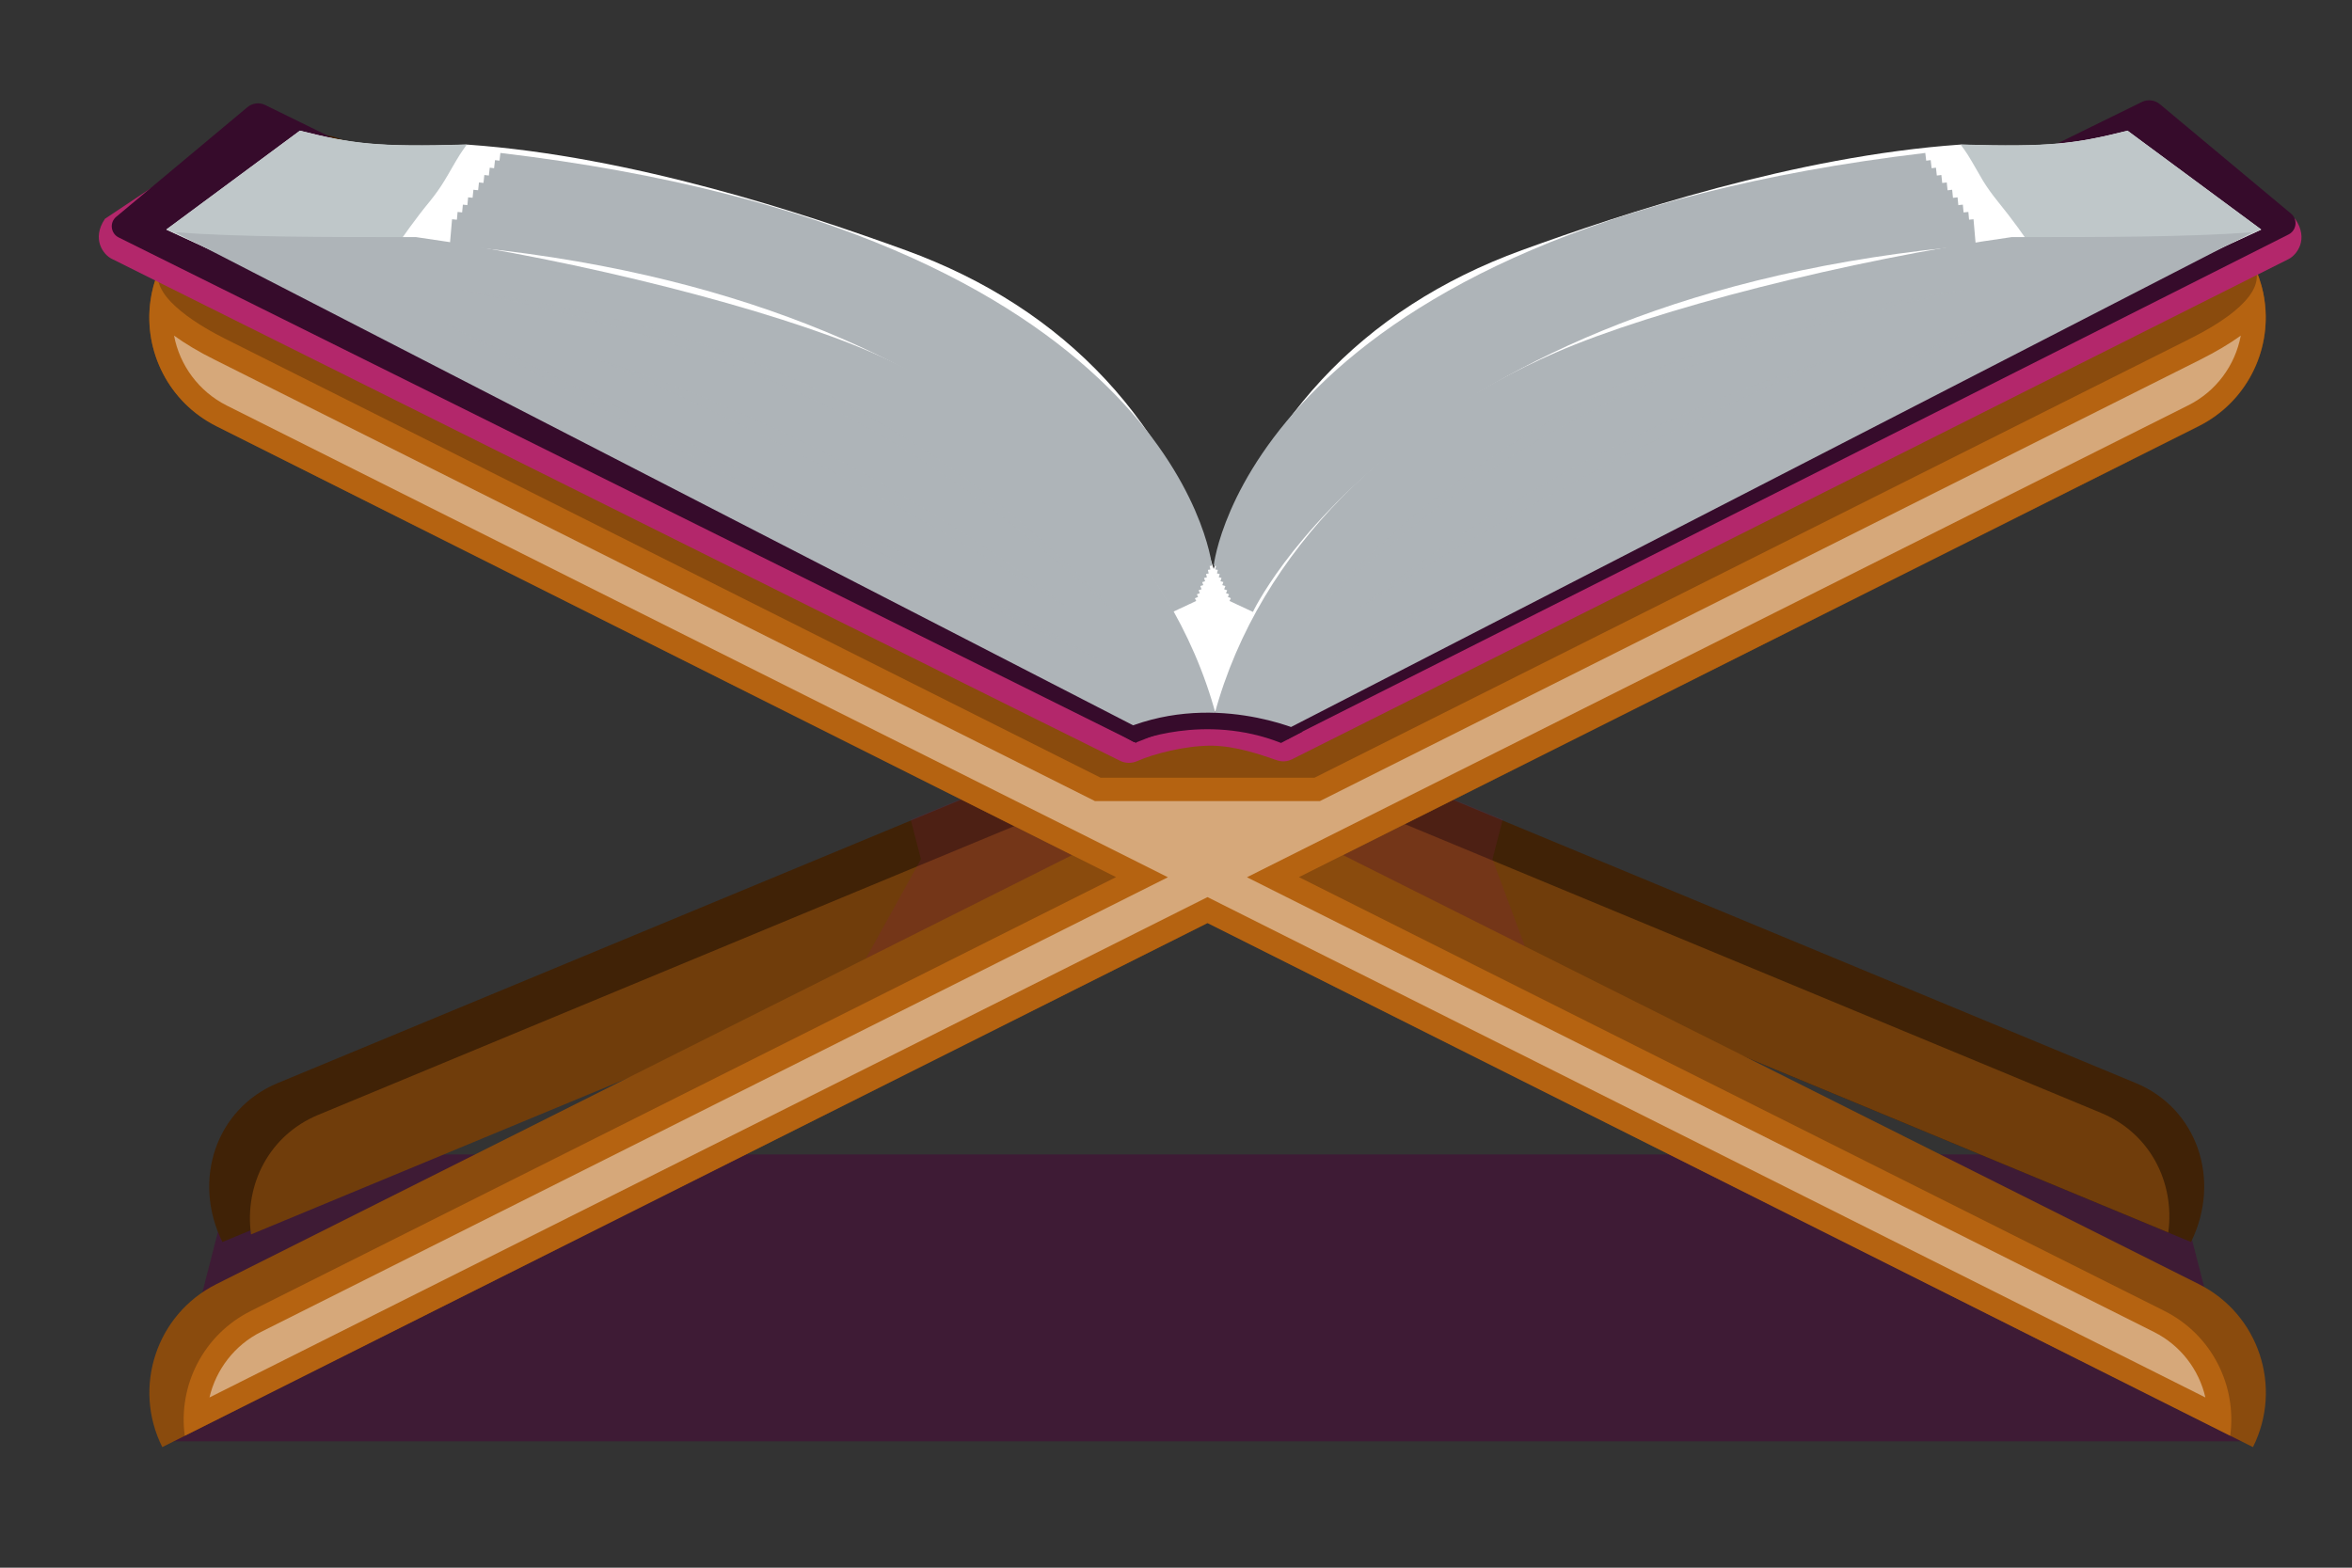<svg width="18" height="12" viewBox="0 0 18 12" fill="none" xmlns="http://www.w3.org/2000/svg">
<rect x="0" y="0" width="18" height="12" fill="#333333" stroke="none"/>
<path opacity="0.63" d="M17.172 11.033H1.256L1.82 8.837H16.608L17.172 11.033Z" fill="#440E37"/>
<path d="M8.911 6.058C8.743 5.936 8.576 5.812 8.412 5.683L2.124 8.291C1.656 8.485 1.467 9.03 1.702 9.507L9.313 6.349C9.179 6.252 9.045 6.156 8.911 6.058Z" fill="#402206"/>
<path d="M8.955 6.073C8.883 6.022 8.812 5.97 8.742 5.917L2.435 8.534C2.064 8.688 1.869 9.062 1.921 9.449L9.355 6.365C9.222 6.268 9.088 6.171 8.955 6.073Z" fill="#703D0B"/>
<path opacity="0.2" d="M6.406 7.735L9.312 6.349C9.179 6.252 9.044 6.155 8.911 6.058C8.742 5.936 8.575 5.812 8.411 5.683L6.97 6.274L7.048 6.577L6.406 7.735Z" fill="#821C4E"/>
<path d="M9.559 6.058C9.727 5.936 9.895 5.812 10.059 5.683L16.347 8.291C16.814 8.485 17.003 9.03 16.768 9.507L9.158 6.349C9.291 6.252 9.425 6.156 9.559 6.058Z" fill="#402206"/>
<path d="M9.56 6.058C9.631 6.007 9.702 5.955 9.772 5.902L16.08 8.519C16.451 8.673 16.646 9.047 16.594 9.434L9.159 6.349C9.292 6.252 9.426 6.156 9.56 6.058Z" fill="#703D0B"/>
<path opacity="0.2" d="M11.758 7.479L9.158 6.349C9.291 6.252 9.425 6.155 9.559 6.058C9.727 5.936 9.895 5.812 10.059 5.683L11.5 6.274L11.422 6.577L11.758 7.479Z" fill="#821C4E"/>
<path d="M16.827 9.829L10.279 6.546L16.827 3.263C17.287 3.032 17.472 2.473 17.241 2.014L9.915 5.688C9.441 5.688 9.042 5.688 8.568 5.688L1.242 2.014C1.011 2.473 1.197 3.032 1.657 3.263L8.204 6.546L1.657 9.829C1.197 10.059 1.012 10.618 1.242 11.077L9.242 7.066L17.242 11.077C17.472 10.618 17.287 10.059 16.827 9.829Z" fill="#8A4B0D"/>
<path d="M17.267 2.069C17.262 2.05 17.254 2.032 17.242 2.013C17.251 2.032 17.259 2.05 17.267 2.069Z" fill="#821C4E"/>
<path d="M17.267 2.069C17.262 2.05 17.254 2.032 17.242 2.013C17.251 2.032 17.259 2.05 17.267 2.069Z" fill="#942059"/>
<path d="M16.563 10.034L9.941 6.714L16.826 3.261C17.191 3.078 17.383 2.688 17.331 2.306C17.321 2.225 17.298 2.145 17.265 2.066C17.329 2.29 16.931 2.507 16.76 2.593L10.06 5.953H8.423L1.723 2.593C1.555 2.509 1.165 2.289 1.212 2.079C1.181 2.153 1.161 2.23 1.151 2.307C1.099 2.689 1.291 3.079 1.656 3.262L8.541 6.714L1.919 10.035C1.554 10.218 1.362 10.608 1.414 10.99L9.241 7.065L17.068 10.99C17.12 10.607 16.928 10.217 16.563 10.034Z" fill="#B56311"/>
<path opacity="0.44" d="M9.241 6.867L1.603 10.697C1.653 10.484 1.794 10.297 1.998 10.195L8.938 6.715L1.735 3.104C1.521 2.996 1.375 2.796 1.332 2.569C1.418 2.631 1.521 2.693 1.642 2.753L8.38 6.132H10.101L16.839 2.753C16.96 2.692 17.063 2.631 17.149 2.569C17.106 2.796 16.961 2.996 16.746 3.103L9.543 6.715L16.483 10.195C16.687 10.297 16.829 10.483 16.878 10.697L9.241 6.867Z" fill="white"/>
<path d="M1.211 2.079C1.22 2.057 1.23 2.035 1.241 2.013C1.226 2.035 1.216 2.057 1.211 2.079Z" fill="#821C4E"/>
<path d="M1.211 2.079C1.22 2.057 1.23 2.035 1.241 2.013C1.226 2.035 1.216 2.057 1.211 2.079Z" fill="#942059"/>
<path d="M17.246 2.019L16.416 1.153C16.273 1.011 16.054 0.98 15.877 1.075L9.762 4.368L9.185 4.403L8.764 4.377L2.65 1.085C2.472 0.989 2.254 1.02 2.11 1.162L1.243 2.018L8.567 5.703H9.371V5.694H9.96L17.246 2.019Z" fill="#402206"/>
<path d="M17.566 1.677L16.529 0.985C16.491 0.953 16.437 0.947 16.393 0.968L9.748 4.231L9.76 4.582C9.633 4.542 9.433 4.495 9.183 4.496C8.934 4.496 8.735 4.543 8.609 4.582L8.622 4.229L1.977 0.967C1.932 0.945 1.879 0.951 1.841 0.983L0.803 1.675C0.698 1.831 0.793 1.951 0.855 1.981C0.855 1.981 7.636 5.362 8.573 5.824C8.614 5.844 8.661 5.844 8.703 5.826C8.827 5.77 9.07 5.708 9.264 5.708C9.455 5.707 9.657 5.78 9.771 5.819C9.81 5.833 9.852 5.83 9.888 5.812C11.019 5.246 17.515 1.983 17.515 1.983C17.576 1.952 17.672 1.833 17.566 1.677Z" fill="#B3276B"/>
<path d="M9.179 4.351C8.896 4.352 8.678 4.412 8.558 4.453L8.69 5.685C9.266 5.447 9.499 5.543 9.862 5.656L9.804 4.453C9.683 4.412 9.464 4.351 9.179 4.351Z" fill="#360B2B"/>
<path d="M16.393 0.78L9.748 4.043L9.852 5.658L17.514 1.795C17.576 1.764 17.587 1.68 17.533 1.635L16.529 0.797C16.49 0.765 16.437 0.759 16.393 0.78Z" fill="#360B2B"/>
<path d="M2.03 0.804L8.675 4.066L8.695 5.687L0.909 1.818C0.847 1.788 0.836 1.703 0.89 1.659L1.894 0.82C1.933 0.788 1.986 0.782 2.03 0.804Z" fill="#360B2B"/>
<path d="M9.244 4.503C9.596 3.246 10.417 2.363 11.647 1.915C12.416 1.636 13.739 1.196 14.999 1.107C15.69 1.129 15.887 1.1 16.282 1.001L17.305 1.758L9.282 5.454C9.254 5.143 9.235 4.908 9.244 4.503Z" fill="white"/>
<path d="M15.059 1.184C15.1 1.249 15.136 1.317 15.175 1.382C15.21 1.439 15.248 1.491 15.29 1.543C15.342 1.607 15.393 1.673 15.442 1.74C15.54 1.876 15.633 2.015 15.729 2.152C15.777 2.22 15.825 2.287 15.876 2.354C15.887 2.369 15.899 2.384 15.911 2.399L17.305 1.756L16.282 1C15.889 1.099 15.691 1.127 15.004 1.106C15.024 1.132 15.042 1.158 15.059 1.184Z" fill="#BFC7C9"/>
<path d="M9.295 5.467C9.641 4.188 10.69 3.23 11.903 2.7C12.661 2.369 14.153 1.989 15.395 1.815C16.1 1.815 16.74 1.815 17.238 1.778L9.855 5.578C9.774 5.539 9.354 5.462 9.295 5.467Z" fill="#AEB4B8"/>
<path d="M9.526 5.323C9.693 4.761 10.059 4.279 10.468 3.869C11.311 3.052 12.416 2.559 13.542 2.273C14.107 2.129 14.683 2.039 15.262 1.987C15.003 2.024 14.655 2.082 14.403 2.131C12.997 2.414 11.576 2.923 10.515 3.918C10.098 4.312 9.728 4.779 9.526 5.323Z" fill="#AEB4B8"/>
<path d="M9.867 5.445C12.008 4.286 14.23 3.161 16.421 2.099C14.277 3.25 12.062 4.39 9.867 5.445Z" fill="#AEB4B8"/>
<g opacity="0.69">
<path d="M10.177 5.042C11.809 4.14 13.487 3.278 15.17 2.476C13.538 3.378 11.861 4.24 10.177 5.042Z" fill="#AEB4B8"/>
</g>
<g opacity="0.69">
<path d="M9.978 4.755C11.232 3.404 12.524 2.7 14.33 2.341C14.566 2.295 14.803 2.253 15.041 2.218C14.807 2.27 14.571 2.32 14.338 2.379C12.498 2.821 11.349 3.464 9.978 4.755Z" fill="#AEB4B8"/>
</g>
<g opacity="0.69">
<path d="M10.401 4.656C11.476 3.812 12.709 3.161 14.011 2.747C12.754 3.284 11.551 3.921 10.401 4.656Z" fill="#AEB4B8"/>
</g>
<path d="M9.333 4.503C8.982 3.246 8.161 2.363 6.93 1.915C6.162 1.636 4.838 1.196 3.579 1.107C2.888 1.129 2.69 1.1 2.295 1.001L1.273 1.758L9.296 5.454C9.324 5.143 9.343 4.908 9.333 4.503Z" fill="white"/>
<path d="M3.519 1.184C3.478 1.249 3.442 1.317 3.402 1.382C3.368 1.439 3.33 1.491 3.288 1.543C3.235 1.607 3.185 1.673 3.136 1.74C3.037 1.876 2.945 2.015 2.849 2.152C2.801 2.22 2.752 2.287 2.702 2.354C2.69 2.369 2.678 2.384 2.666 2.399L1.273 1.756L2.295 1C2.689 1.099 2.887 1.127 3.573 1.106C3.554 1.132 3.536 1.158 3.519 1.184Z" fill="#BFC7C9"/>
<path d="M9.305 5.47C8.959 4.19 7.889 3.23 6.676 2.7C5.918 2.369 4.425 1.989 3.184 1.815C2.479 1.815 1.839 1.815 1.341 1.778L8.68 5.556C8.761 5.516 9.246 5.464 9.305 5.47Z" fill="#AEB4B8"/>
<path d="M9.051 5.323C8.849 4.779 8.479 4.313 8.062 3.918C7 2.923 5.58 2.413 4.173 2.131C3.922 2.081 3.571 2.025 3.315 1.987C3.893 2.039 4.47 2.129 5.034 2.273C6.161 2.559 7.265 3.052 8.108 3.869C8.518 4.279 8.884 4.762 9.051 5.323Z" fill="#AEB4B8"/>
<path d="M8.71 5.445C6.516 4.39 4.301 3.251 2.157 2.099C4.347 3.161 6.569 4.286 8.71 5.445Z" fill="#AEB4B8"/>
<g opacity="0.69">
<path d="M8.403 5.044C6.719 4.242 5.042 3.38 3.41 2.478C5.093 3.28 6.771 4.142 8.403 5.044Z" fill="#AEB4B8"/>
</g>
<g opacity="0.69">
<path d="M8.6 4.755C7.227 3.464 6.078 2.821 4.239 2.379C4.006 2.32 3.771 2.271 3.536 2.218C3.774 2.253 4.011 2.295 4.248 2.341C6.054 2.701 7.346 3.405 8.6 4.755Z" fill="#AEB4B8"/>
</g>
<g opacity="0.69">
<path d="M8.175 4.656C7.024 3.921 5.821 3.284 4.564 2.747C5.867 3.161 7.099 3.812 8.175 4.656Z" fill="#AEB4B8"/>
</g>
<path d="M9.387 4.341C9.387 4.341 9.659 1.872 14.746 1.269" stroke="#AEB4B8" stroke-width="0.198" stroke-miterlimit="10"/>
<path d="M9.399 4.374C9.399 4.374 9.77 1.904 14.787 1.324" stroke="#AEB4B8" stroke-width="0.198" stroke-miterlimit="10"/>
<path d="M9.411 4.408C9.411 4.408 9.88 1.937 14.827 1.382" stroke="#AEB4B8" stroke-width="0.198" stroke-miterlimit="10"/>
<path d="M9.424 4.441C9.424 4.441 9.991 1.968 14.868 1.438" stroke="#AEB4B8" stroke-width="0.198" stroke-miterlimit="10"/>
<path d="M9.436 4.475C9.436 4.475 10.102 2.002 14.909 1.495" stroke="#AEB4B8" stroke-width="0.198" stroke-miterlimit="10"/>
<path d="M9.449 4.508C9.449 4.508 10.213 2.034 14.95 1.551" stroke="#AEB4B8" stroke-width="0.198" stroke-miterlimit="10"/>
<path d="M9.462 4.543C9.462 4.543 10.324 2.067 14.991 1.609" stroke="#AEB4B8" stroke-width="0.198" stroke-miterlimit="10"/>
<path d="M9.475 4.576C9.475 4.576 10.435 2.1 15.031 1.665" stroke="#AEB4B8" stroke-width="0.198" stroke-miterlimit="10"/>
<path d="M9.488 4.608C9.488 4.608 10.546 2.131 15.073 1.721" stroke="#AEB4B8" stroke-width="0.198" stroke-miterlimit="10"/>
<path d="M9.499 4.642C9.499 4.642 10.655 2.164 15.112 1.777" stroke="#AEB4B8" stroke-width="0.198" stroke-miterlimit="10"/>
<path d="M9.177 4.341C9.177 4.341 8.905 1.872 3.818 1.269" stroke="#AEB4B8" stroke-width="0.198" stroke-miterlimit="10"/>
<path d="M9.165 4.374C9.165 4.374 8.794 1.904 3.777 1.324" stroke="#AEB4B8" stroke-width="0.198" stroke-miterlimit="10"/>
<path d="M9.153 4.408C9.153 4.408 8.684 1.937 3.737 1.382" stroke="#AEB4B8" stroke-width="0.198" stroke-miterlimit="10"/>
<path d="M9.14 4.441C9.14 4.441 8.573 1.968 3.696 1.438" stroke="#AEB4B8" stroke-width="0.198" stroke-miterlimit="10"/>
<path d="M9.127 4.475C9.127 4.475 8.461 2.002 3.655 1.495" stroke="#AEB4B8" stroke-width="0.198" stroke-miterlimit="10"/>
<path d="M9.114 4.508C9.114 4.508 8.35 2.034 3.613 1.551" stroke="#AEB4B8" stroke-width="0.198" stroke-miterlimit="10"/>
<path d="M9.102 4.543C9.102 4.543 8.24 2.067 3.573 1.609" stroke="#AEB4B8" stroke-width="0.198" stroke-miterlimit="10"/>
<path d="M9.09 4.576C9.09 4.576 8.13 2.1 3.533 1.665" stroke="#AEB4B8" stroke-width="0.198" stroke-miterlimit="10"/>
<path d="M9.078 4.608C9.078 4.608 8.02 2.131 3.493 1.721" stroke="#AEB4B8" stroke-width="0.198" stroke-miterlimit="10"/>
<path d="M9.065 4.642C9.065 4.642 7.908 2.164 3.451 1.777" stroke="#AEB4B8" stroke-width="0.198" stroke-miterlimit="10"/>
<path d="M8.678 5.681C8.678 5.681 9.214 5.454 9.804 5.687L9.97 5.6C9.97 5.6 9.262 5.271 8.544 5.605L8.678 5.681Z" fill="#360B2B"/>
</svg>
